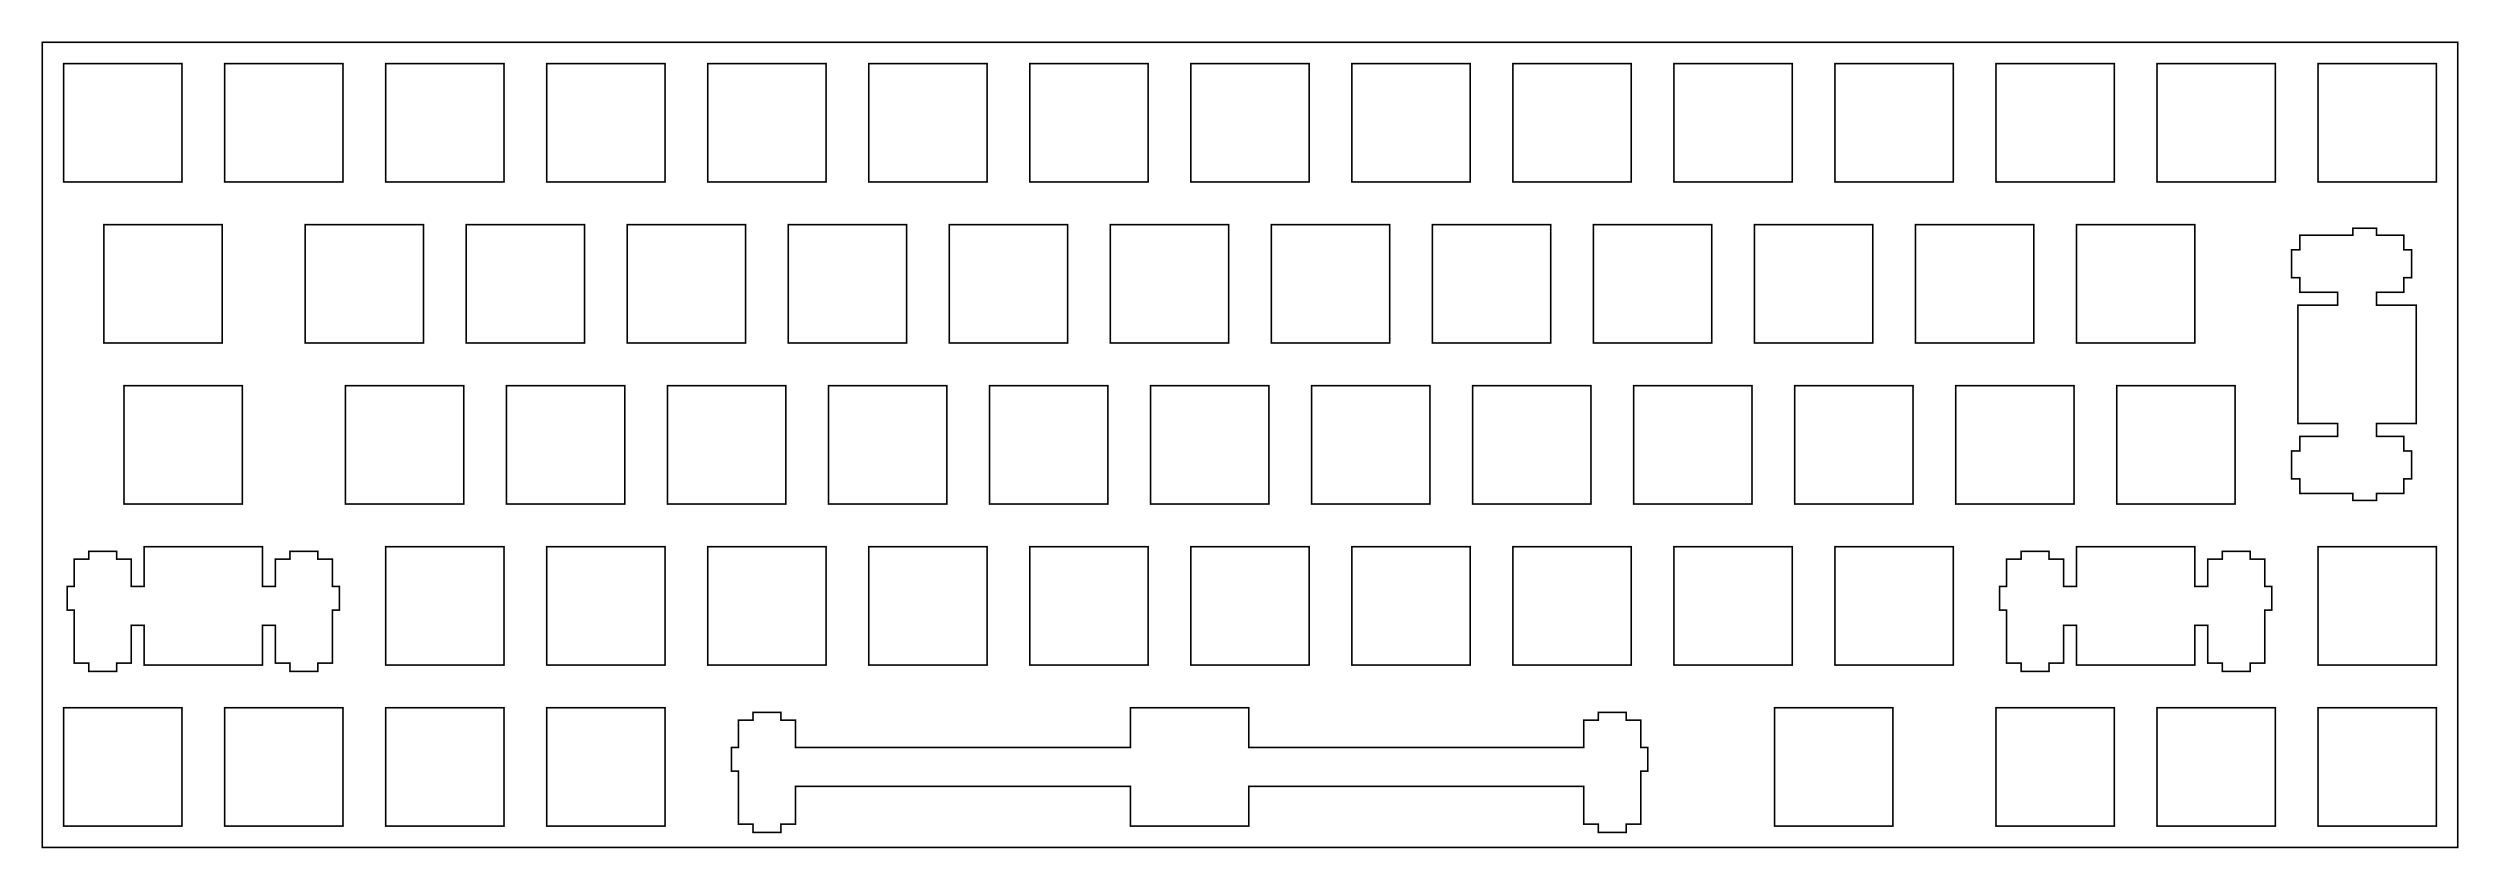 <?xml version="1.0"?>
<!-- Generated by SVGo -->
<svg width="295.752mm" height="105.252mm"
     viewBox="0.000 0.000 295.752 105.252"
     xmlns="http://www.w3.org/2000/svg" 
     xmlns:xlink="http://www.w3.org/1999/xlink">
<polygon points="290.752,100.252 5.001,100.252 5.001,5.001 290.752,5.001" style="fill:none;stroke-width:0.05mm;stroke:black"/>
<polygon points="133.732,83.726 133.732,88.426 94.107,88.426 94.107,85.196 92.382,85.196 92.382,84.276 89.082,84.276 89.082,85.196 87.357,85.196 87.357,88.426 86.532,88.426 86.532,91.226 87.357,91.226 87.357,97.496 89.082,97.496 89.082,98.476 92.382,98.476 92.382,97.496 94.107,97.496 94.107,93.026 133.732,93.026 133.732,97.726 147.732,97.726 147.732,93.026 187.357,93.026 187.357,97.496 189.082,97.496 189.082,98.476 192.382,98.476 192.382,97.496 194.107,97.496 194.107,91.226 194.932,91.226 194.932,88.426 194.107,88.426 194.107,85.196 192.382,85.196 192.382,84.276 189.082,84.276 189.082,85.196 187.357,85.196 187.357,88.426 147.732,88.426 147.732,83.726" style="fill:none;stroke-width:0.05mm;stroke:black"/>
<polygon points="7.526,83.726 7.526,97.726 21.526,97.726 21.526,83.726" style="fill:none;stroke-width:0.05mm;stroke:black"/>
<polygon points="26.576,83.726 26.576,97.726 40.576,97.726 40.576,83.726" style="fill:none;stroke-width:0.05mm;stroke:black"/>
<polygon points="45.626,83.726 45.626,97.726 59.626,97.726 59.626,83.726" style="fill:none;stroke-width:0.05mm;stroke:black"/>
<polygon points="64.676,83.726 64.676,97.726 78.676,97.726 78.676,83.726" style="fill:none;stroke-width:0.05mm;stroke:black"/>
<polygon points="209.932,83.726 209.932,97.726 223.932,97.726 223.932,83.726" style="fill:none;stroke-width:0.05mm;stroke:black"/>
<polygon points="236.125,83.726 236.125,97.726 250.125,97.726 250.125,83.726" style="fill:none;stroke-width:0.05mm;stroke:black"/>
<polygon points="255.175,83.726 255.175,97.726 269.175,97.726 269.175,83.726" style="fill:none;stroke-width:0.05mm;stroke:black"/>
<polygon points="274.225,83.726 274.225,97.726 288.225,97.726 288.225,83.726" style="fill:none;stroke-width:0.05mm;stroke:black"/>
<polygon points="17.051,64.676 17.051,69.376 15.526,69.376 15.526,66.146 13.801,66.146 13.801,65.225 10.501,65.225 10.501,66.146 8.776,66.146 8.776,69.376 7.950,69.376 7.950,72.176 8.776,72.176 8.776,78.446 10.501,78.446 10.501,79.426 13.801,79.426 13.801,78.446 15.526,78.446 15.526,73.976 17.051,73.976 17.051,78.676 31.051,78.676 31.051,73.976 32.576,73.976 32.576,78.446 34.301,78.446 34.301,79.426 37.601,79.426 37.601,78.446 39.326,78.446 39.326,72.176 40.151,72.176 40.151,69.376 39.326,69.376 39.326,66.146 37.601,66.146 37.601,65.225 34.301,65.225 34.301,66.146 32.576,66.146 32.576,69.376 31.051,69.376 31.051,64.676" style="fill:none;stroke-width:0.05mm;stroke:black"/>
<polygon points="245.651,64.676 245.651,69.376 244.126,69.376 244.126,66.146 242.401,66.146 242.401,65.225 239.101,65.225 239.101,66.146 237.376,66.146 237.376,69.376 236.551,69.376 236.551,72.176 237.376,72.176 237.376,78.446 239.101,78.446 239.101,79.426 242.401,79.426 242.401,78.446 244.126,78.446 244.126,73.976 245.651,73.976 245.651,78.676 259.650,78.676 259.650,73.976 261.176,73.976 261.176,78.446 262.901,78.446 262.901,79.426 266.201,79.426 266.201,78.446 267.926,78.446 267.926,72.176 268.751,72.176 268.751,69.376 267.926,69.376 267.926,66.146 266.201,66.146 266.201,65.225 262.901,65.225 262.901,66.146 261.176,66.146 261.176,69.376 259.650,69.376 259.650,64.676" style="fill:none;stroke-width:0.05mm;stroke:black"/>
<polygon points="45.626,64.676 45.626,78.676 59.626,78.676 59.626,64.676" style="fill:none;stroke-width:0.05mm;stroke:black"/>
<polygon points="64.676,64.676 64.676,78.676 78.676,78.676 78.676,64.676" style="fill:none;stroke-width:0.05mm;stroke:black"/>
<polygon points="83.726,64.676 83.726,78.676 97.726,78.676 97.726,64.676" style="fill:none;stroke-width:0.05mm;stroke:black"/>
<polygon points="102.775,64.676 102.775,78.676 116.775,78.676 116.775,64.676" style="fill:none;stroke-width:0.05mm;stroke:black"/>
<polygon points="121.825,64.676 121.825,78.676 135.826,78.676 135.826,64.676" style="fill:none;stroke-width:0.05mm;stroke:black"/>
<polygon points="140.876,64.676 140.876,78.676 154.876,78.676 154.876,64.676" style="fill:none;stroke-width:0.05mm;stroke:black"/>
<polygon points="159.926,64.676 159.926,78.676 173.926,78.676 173.926,64.676" style="fill:none;stroke-width:0.05mm;stroke:black"/>
<polygon points="178.976,64.676 178.976,78.676 192.976,78.676 192.976,64.676" style="fill:none;stroke-width:0.05mm;stroke:black"/>
<polygon points="198.026,64.676 198.026,78.676 212.026,78.676 212.026,64.676" style="fill:none;stroke-width:0.05mm;stroke:black"/>
<polygon points="217.076,64.676 217.076,78.676 231.076,78.676 231.076,64.676" style="fill:none;stroke-width:0.05mm;stroke:black"/>
<polygon points="274.226,64.676 274.226,78.676 288.226,78.676 288.226,64.676" style="fill:none;stroke-width:0.05mm;stroke:black"/>
<polygon points="14.669,45.626 14.669,59.626 28.669,59.626 28.669,45.626" style="fill:none;stroke-width:0.05mm;stroke:black"/>
<polygon points="40.863,45.626 40.863,59.626 54.863,59.626 54.863,45.626" style="fill:none;stroke-width:0.05mm;stroke:black"/>
<polygon points="59.913,45.626 59.913,59.626 73.913,59.626 73.913,45.626" style="fill:none;stroke-width:0.05mm;stroke:black"/>
<polygon points="78.963,45.626 78.963,59.626 92.963,59.626 92.963,45.626" style="fill:none;stroke-width:0.05mm;stroke:black"/>
<polygon points="98.013,45.626 98.013,59.626 112.013,59.626 112.013,45.626" style="fill:none;stroke-width:0.05mm;stroke:black"/>
<polygon points="117.063,45.626 117.063,59.626 131.063,59.626 131.063,45.626" style="fill:none;stroke-width:0.05mm;stroke:black"/>
<polygon points="136.113,45.626 136.113,59.626 150.113,59.626 150.113,45.626" style="fill:none;stroke-width:0.05mm;stroke:black"/>
<polygon points="155.163,45.626 155.163,59.626 169.163,59.626 169.163,45.626" style="fill:none;stroke-width:0.05mm;stroke:black"/>
<polygon points="174.213,45.626 174.213,59.626 188.213,59.626 188.213,45.626" style="fill:none;stroke-width:0.05mm;stroke:black"/>
<polygon points="193.263,45.626 193.263,59.626 207.263,59.626 207.263,45.626" style="fill:none;stroke-width:0.05mm;stroke:black"/>
<polygon points="212.313,45.626 212.313,59.626 226.313,59.626 226.313,45.626" style="fill:none;stroke-width:0.05mm;stroke:black"/>
<polygon points="231.363,45.626 231.363,59.626 245.363,59.626 245.363,45.626" style="fill:none;stroke-width:0.05mm;stroke:black"/>
<polygon points="250.413,45.626 250.413,59.626 264.413,59.626 264.413,45.626" style="fill:none;stroke-width:0.05mm;stroke:black"/>
<polygon points="278.344,27.001 278.344,27.826 272.074,27.826 272.074,29.551 271.094,29.551 271.094,32.851 272.074,32.851 272.074,34.576 276.544,34.576 276.544,36.101 271.844,36.101 271.844,50.101 276.544,50.101 276.544,51.626 272.074,51.626 272.074,53.351 271.094,53.351 271.094,56.651 272.074,56.651 272.074,58.376 278.344,58.376 278.344,59.201 281.144,59.201 281.144,58.376 284.374,58.376 284.374,56.651 285.294,56.651 285.294,53.351 284.374,53.351 284.374,51.626 281.144,51.626 281.144,50.101 285.844,50.101 285.844,36.101 281.144,36.101 281.144,34.576 284.374,34.576 284.374,32.851 285.294,32.851 285.294,29.551 284.374,29.551 284.374,27.826 281.144,27.826 281.144,27.001" style="fill:none;stroke-width:0.05mm;stroke:black"/>
<polygon points="12.288,26.576 12.288,40.576 26.288,40.576 26.288,26.576" style="fill:none;stroke-width:0.05mm;stroke:black"/>
<polygon points="36.101,26.576 36.101,40.576 50.101,40.576 50.101,26.576" style="fill:none;stroke-width:0.05mm;stroke:black"/>
<polygon points="55.151,26.576 55.151,40.576 69.151,40.576 69.151,26.576" style="fill:none;stroke-width:0.05mm;stroke:black"/>
<polygon points="74.201,26.576 74.201,40.576 88.201,40.576 88.201,26.576" style="fill:none;stroke-width:0.05mm;stroke:black"/>
<polygon points="93.251,26.576 93.251,40.576 107.251,40.576 107.251,26.576" style="fill:none;stroke-width:0.05mm;stroke:black"/>
<polygon points="112.301,26.576 112.301,40.576 126.301,40.576 126.301,26.576" style="fill:none;stroke-width:0.05mm;stroke:black"/>
<polygon points="131.351,26.576 131.351,40.576 145.351,40.576 145.351,26.576" style="fill:none;stroke-width:0.05mm;stroke:black"/>
<polygon points="150.401,26.576 150.401,40.576 164.401,40.576 164.401,26.576" style="fill:none;stroke-width:0.05mm;stroke:black"/>
<polygon points="169.451,26.576 169.451,40.576 183.451,40.576 183.451,26.576" style="fill:none;stroke-width:0.05mm;stroke:black"/>
<polygon points="188.501,26.576 188.501,40.576 202.501,40.576 202.501,26.576" style="fill:none;stroke-width:0.05mm;stroke:black"/>
<polygon points="207.551,26.576 207.551,40.576 221.551,40.576 221.551,26.576" style="fill:none;stroke-width:0.05mm;stroke:black"/>
<polygon points="226.601,26.576 226.601,40.576 240.601,40.576 240.601,26.576" style="fill:none;stroke-width:0.05mm;stroke:black"/>
<polygon points="245.651,26.576 245.651,40.576 259.650,40.576 259.650,26.576" style="fill:none;stroke-width:0.05mm;stroke:black"/>
<polygon points="7.526,7.526 7.526,21.526 21.526,21.526 21.526,7.526" style="fill:none;stroke-width:0.05mm;stroke:black"/>
<polygon points="26.576,7.526 26.576,21.526 40.576,21.526 40.576,7.526" style="fill:none;stroke-width:0.05mm;stroke:black"/>
<polygon points="45.626,7.526 45.626,21.526 59.626,21.526 59.626,7.526" style="fill:none;stroke-width:0.05mm;stroke:black"/>
<polygon points="64.676,7.526 64.676,21.526 78.676,21.526 78.676,7.526" style="fill:none;stroke-width:0.05mm;stroke:black"/>
<polygon points="83.726,7.526 83.726,21.526 97.726,21.526 97.726,7.526" style="fill:none;stroke-width:0.05mm;stroke:black"/>
<polygon points="102.775,7.526 102.775,21.526 116.775,21.526 116.775,7.526" style="fill:none;stroke-width:0.05mm;stroke:black"/>
<polygon points="121.825,7.526 121.825,21.526 135.826,21.526 135.826,7.526" style="fill:none;stroke-width:0.05mm;stroke:black"/>
<polygon points="140.876,7.526 140.876,21.526 154.876,21.526 154.876,7.526" style="fill:none;stroke-width:0.05mm;stroke:black"/>
<polygon points="159.926,7.526 159.926,21.526 173.926,21.526 173.926,7.526" style="fill:none;stroke-width:0.05mm;stroke:black"/>
<polygon points="178.976,7.526 178.976,21.526 192.976,21.526 192.976,7.526" style="fill:none;stroke-width:0.05mm;stroke:black"/>
<polygon points="198.026,7.526 198.026,21.526 212.026,21.526 212.026,7.526" style="fill:none;stroke-width:0.05mm;stroke:black"/>
<polygon points="217.076,7.526 217.076,21.526 231.076,21.526 231.076,7.526" style="fill:none;stroke-width:0.05mm;stroke:black"/>
<polygon points="236.126,7.526 236.126,21.526 250.126,21.526 250.126,7.526" style="fill:none;stroke-width:0.05mm;stroke:black"/>
<polygon points="255.176,7.526 255.176,21.526 269.176,21.526 269.176,7.526" style="fill:none;stroke-width:0.05mm;stroke:black"/>
<polygon points="274.226,7.526 274.226,21.526 288.226,21.526 288.226,7.526" style="fill:none;stroke-width:0.05mm;stroke:black"/>
</svg>
